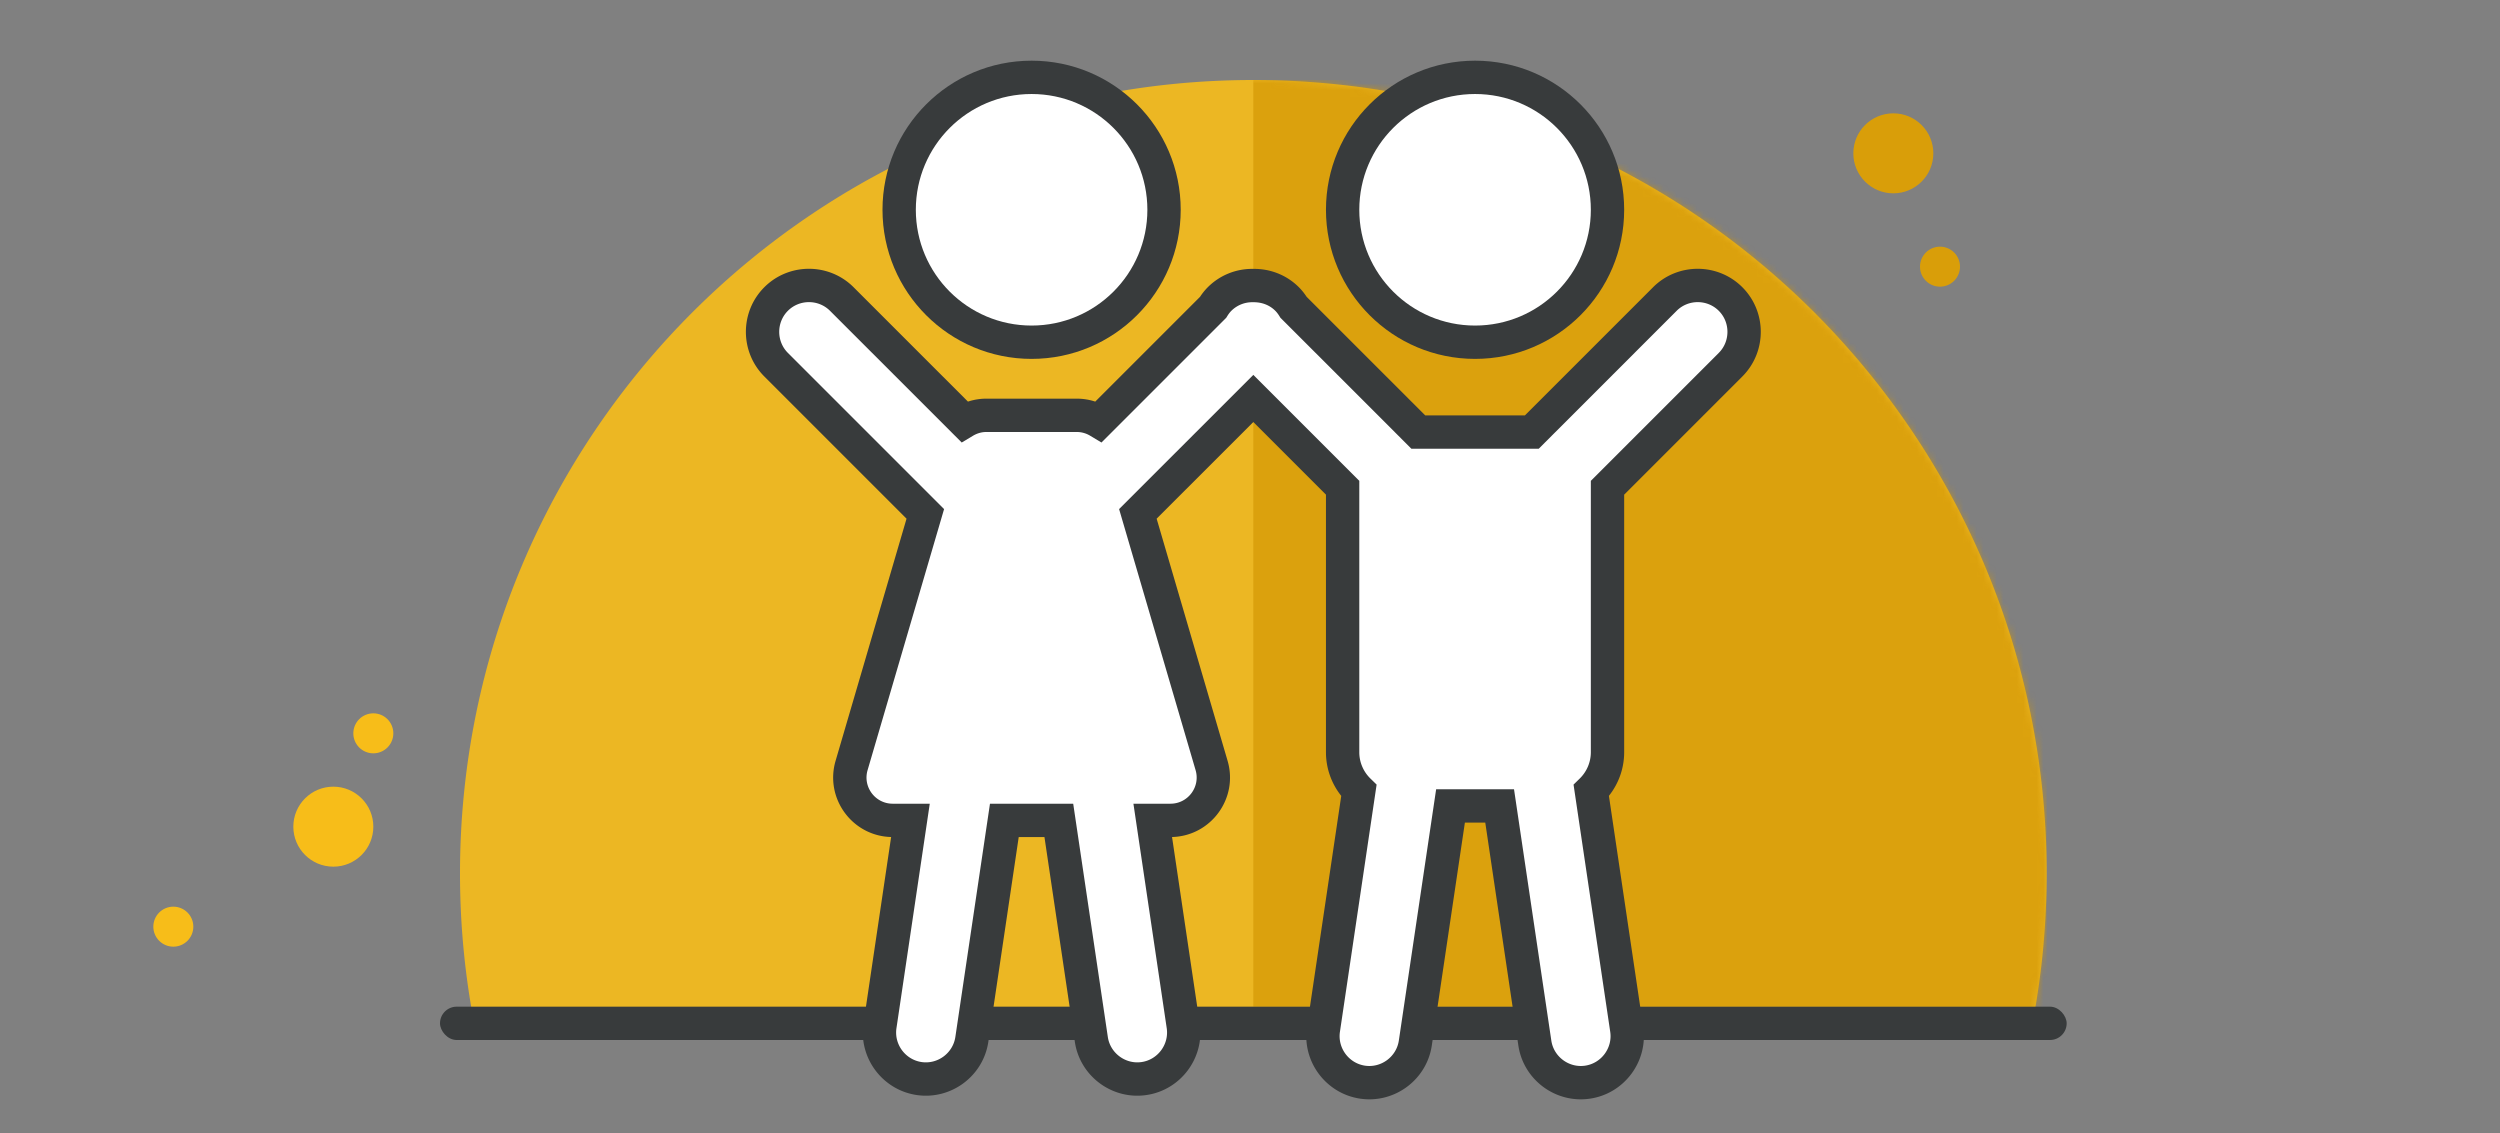 <svg xmlns="http://www.w3.org/2000/svg" xmlns:xlink="http://www.w3.org/1999/xlink" width="375" height="170" viewBox="0 0 375 170">
    <rect x="0" y="0" width="375" height="170" fill="#808080" stroke="none"/>
    <defs>
        <path id="a" d="M2.63 144A119.474 119.474 0 0 1 0 119C0 53.278 53.278 0 119 0c65.722 0 119 53.278 119 119 0 8.575-.907 16.939-2.63 25H2.63z"/>
    </defs>
    <g fill="none" fill-rule="evenodd" transform="translate(23 9)">
        <g transform="translate(46 3)">
            <mask id="b" fill="#fff">
                <use xlink:href="#a"/>
            </mask>
            <use fill="#F7BD19" fill-opacity=".9" fill-rule="nonzero" xlink:href="#a"/>
            <path fill="#D29500" d="M119 0h119v139H119z" mask="url(#b)" opacity=".8"/>
        </g>
        <rect width="244" height="5" x="43" y="142" fill="#383B3C" fill-rule="nonzero" rx="2.5"/>
        <circle cx="261" cy="14" r="6" fill="#D99E09"/>
        <circle cx="27" cy="115" r="6" fill="#F7BD19"/>
        <circle cx="268" cy="31" r="3" fill="#D99E09"/>
        <circle cx="33" cy="101" r="3" fill="#F7BD19"/>
        <circle cx="3" cy="130" r="3" fill="#F7BD19"/>
        <g fill-rule="nonzero">
            <path fill="#383B3C" d="M131.74 44.834c-12.352 0-22.366-10.014-22.366-22.366S119.388.102 131.74.102s22.366 10.014 22.366 22.366-10.014 22.366-22.366 22.366z"/>
            <path fill="#FFF" d="M131.74 39.834c9.591 0 17.366-7.775 17.366-17.366S141.331 5.102 131.74 5.102s-17.366 7.775-17.366 17.366 7.775 17.366 17.366 17.366z"/>
            <path fill="#383B3C" d="M198.26 44.834c-12.352 0-22.366-10.014-22.366-22.366S185.908.102 198.26.102s22.366 10.014 22.366 22.366-10.014 22.366-22.366 22.366z"/>
            <path fill="#FFF" d="M198.26 39.834c9.591 0 17.366-7.775 17.366-17.366S207.851 5.102 198.26 5.102s-17.366 7.775-17.366 17.366 7.775 17.366 17.366 17.366z"/>
            <path fill="#383B3C" d="M220.626 103.842c0 2.409-.826 4.694-2.289 6.536l5.144 34.665c.765 5.156-2.819 9.99-7.974 10.754-5.156.765-9.99-2.819-10.754-7.974l-4.963-33.437h-3.056l-4.963 33.438c-.767 5.155-5.598 8.737-10.755 7.973-5.155-.767-8.737-5.598-7.973-10.754l5.144-34.662a10.475 10.475 0 0 1-2.293-6.537V65.198L165 54.303l-14.504 14.5 10.641 36.316c1.653 5.638-2.498 11.284-8.33 11.434l4.148 27.946c.765 5.156-2.819 9.99-7.974 10.754-5.156.765-9.99-2.819-10.754-7.974l-4.56-30.723h-3.859l-4.56 30.724c-.766 5.155-5.597 8.737-10.754 7.973-5.155-.767-8.737-5.598-7.973-10.754l4.147-27.946c-5.831-.15-9.982-5.796-8.33-11.434l10.642-36.315-21.332-21.332c-3.686-3.687-3.686-9.701 0-13.388 3.687-3.686 9.701-3.686 13.388 0l17.158 17.159a8.745 8.745 0 0 1 2.75-.445h13.592c.942 0 1.867.153 2.75.445l15.722-15.722c.349-.53.728-1.004 1.162-1.438a9.373 9.373 0 0 1 6.78-2.749c2.565-.05 5.045.913 6.882 2.75.434.434.814.91 1.162 1.438l17.792 17.792h14.948l19.23-19.23c3.687-3.686 9.701-3.686 13.388 0 3.686 3.687 3.686 9.701 0 13.388l-17.726 17.726v38.644z"/>
            <path fill="#FFF" d="M215.626 103.842V63.126l19.19-19.19c1.734-1.733 1.734-4.583 0-6.316-1.733-1.734-4.583-1.734-6.316 0l-20.694 20.694h-19.092l-19.652-19.653-.153-.246c-.2-.323-.4-.582-.613-.795-.859-.86-2.021-1.31-3.345-1.286a4.439 4.439 0 0 0-3.247 1.286c-.211.21-.411.47-.616.8l-.151.243-18.716 18.715-1.674-1.005a3.893 3.893 0 0 0-2.011-.575h-13.592c-.697 0-1.383.198-2.011.575l-1.674 1.005L101.5 37.62c-1.733-1.734-4.583-1.734-6.316 0-1.734 1.733-1.734 4.583 0 6.316l23.428 23.428-.417 1.423-11.058 37.738c-.737 2.514 1.15 5.031 3.769 5.031h5.558l-.425 2.867-4.572 30.81c-.36 2.424 1.338 4.713 3.762 5.074 2.424.36 4.713-1.338 5.074-3.762l5.193-34.989h12.484l.317 2.133 4.876 32.856c.36 2.424 2.65 4.122 5.074 3.762 2.424-.36 4.122-2.65 3.762-5.074l-4.997-33.677h5.558c2.62 0 4.506-2.517 3.769-5.031l-11.475-39.16L165 47.232l15.894 15.893v40.718a5.51 5.51 0 0 0 1.684 3.953l.914.892-.187 1.264-5.316 35.824c-.36 2.424 1.338 4.713 3.762 5.074 2.424.36 4.713-1.338 5.074-3.762l5.597-37.703h11.68l.317 2.133 5.28 35.57c.36 2.424 2.65 4.122 5.074 3.762 2.424-.36 4.122-2.65 3.762-5.074l-5.503-37.085.91-.892a5.527 5.527 0 0 0 1.684-3.958z"/>
        </g>
    </g>
</svg>
